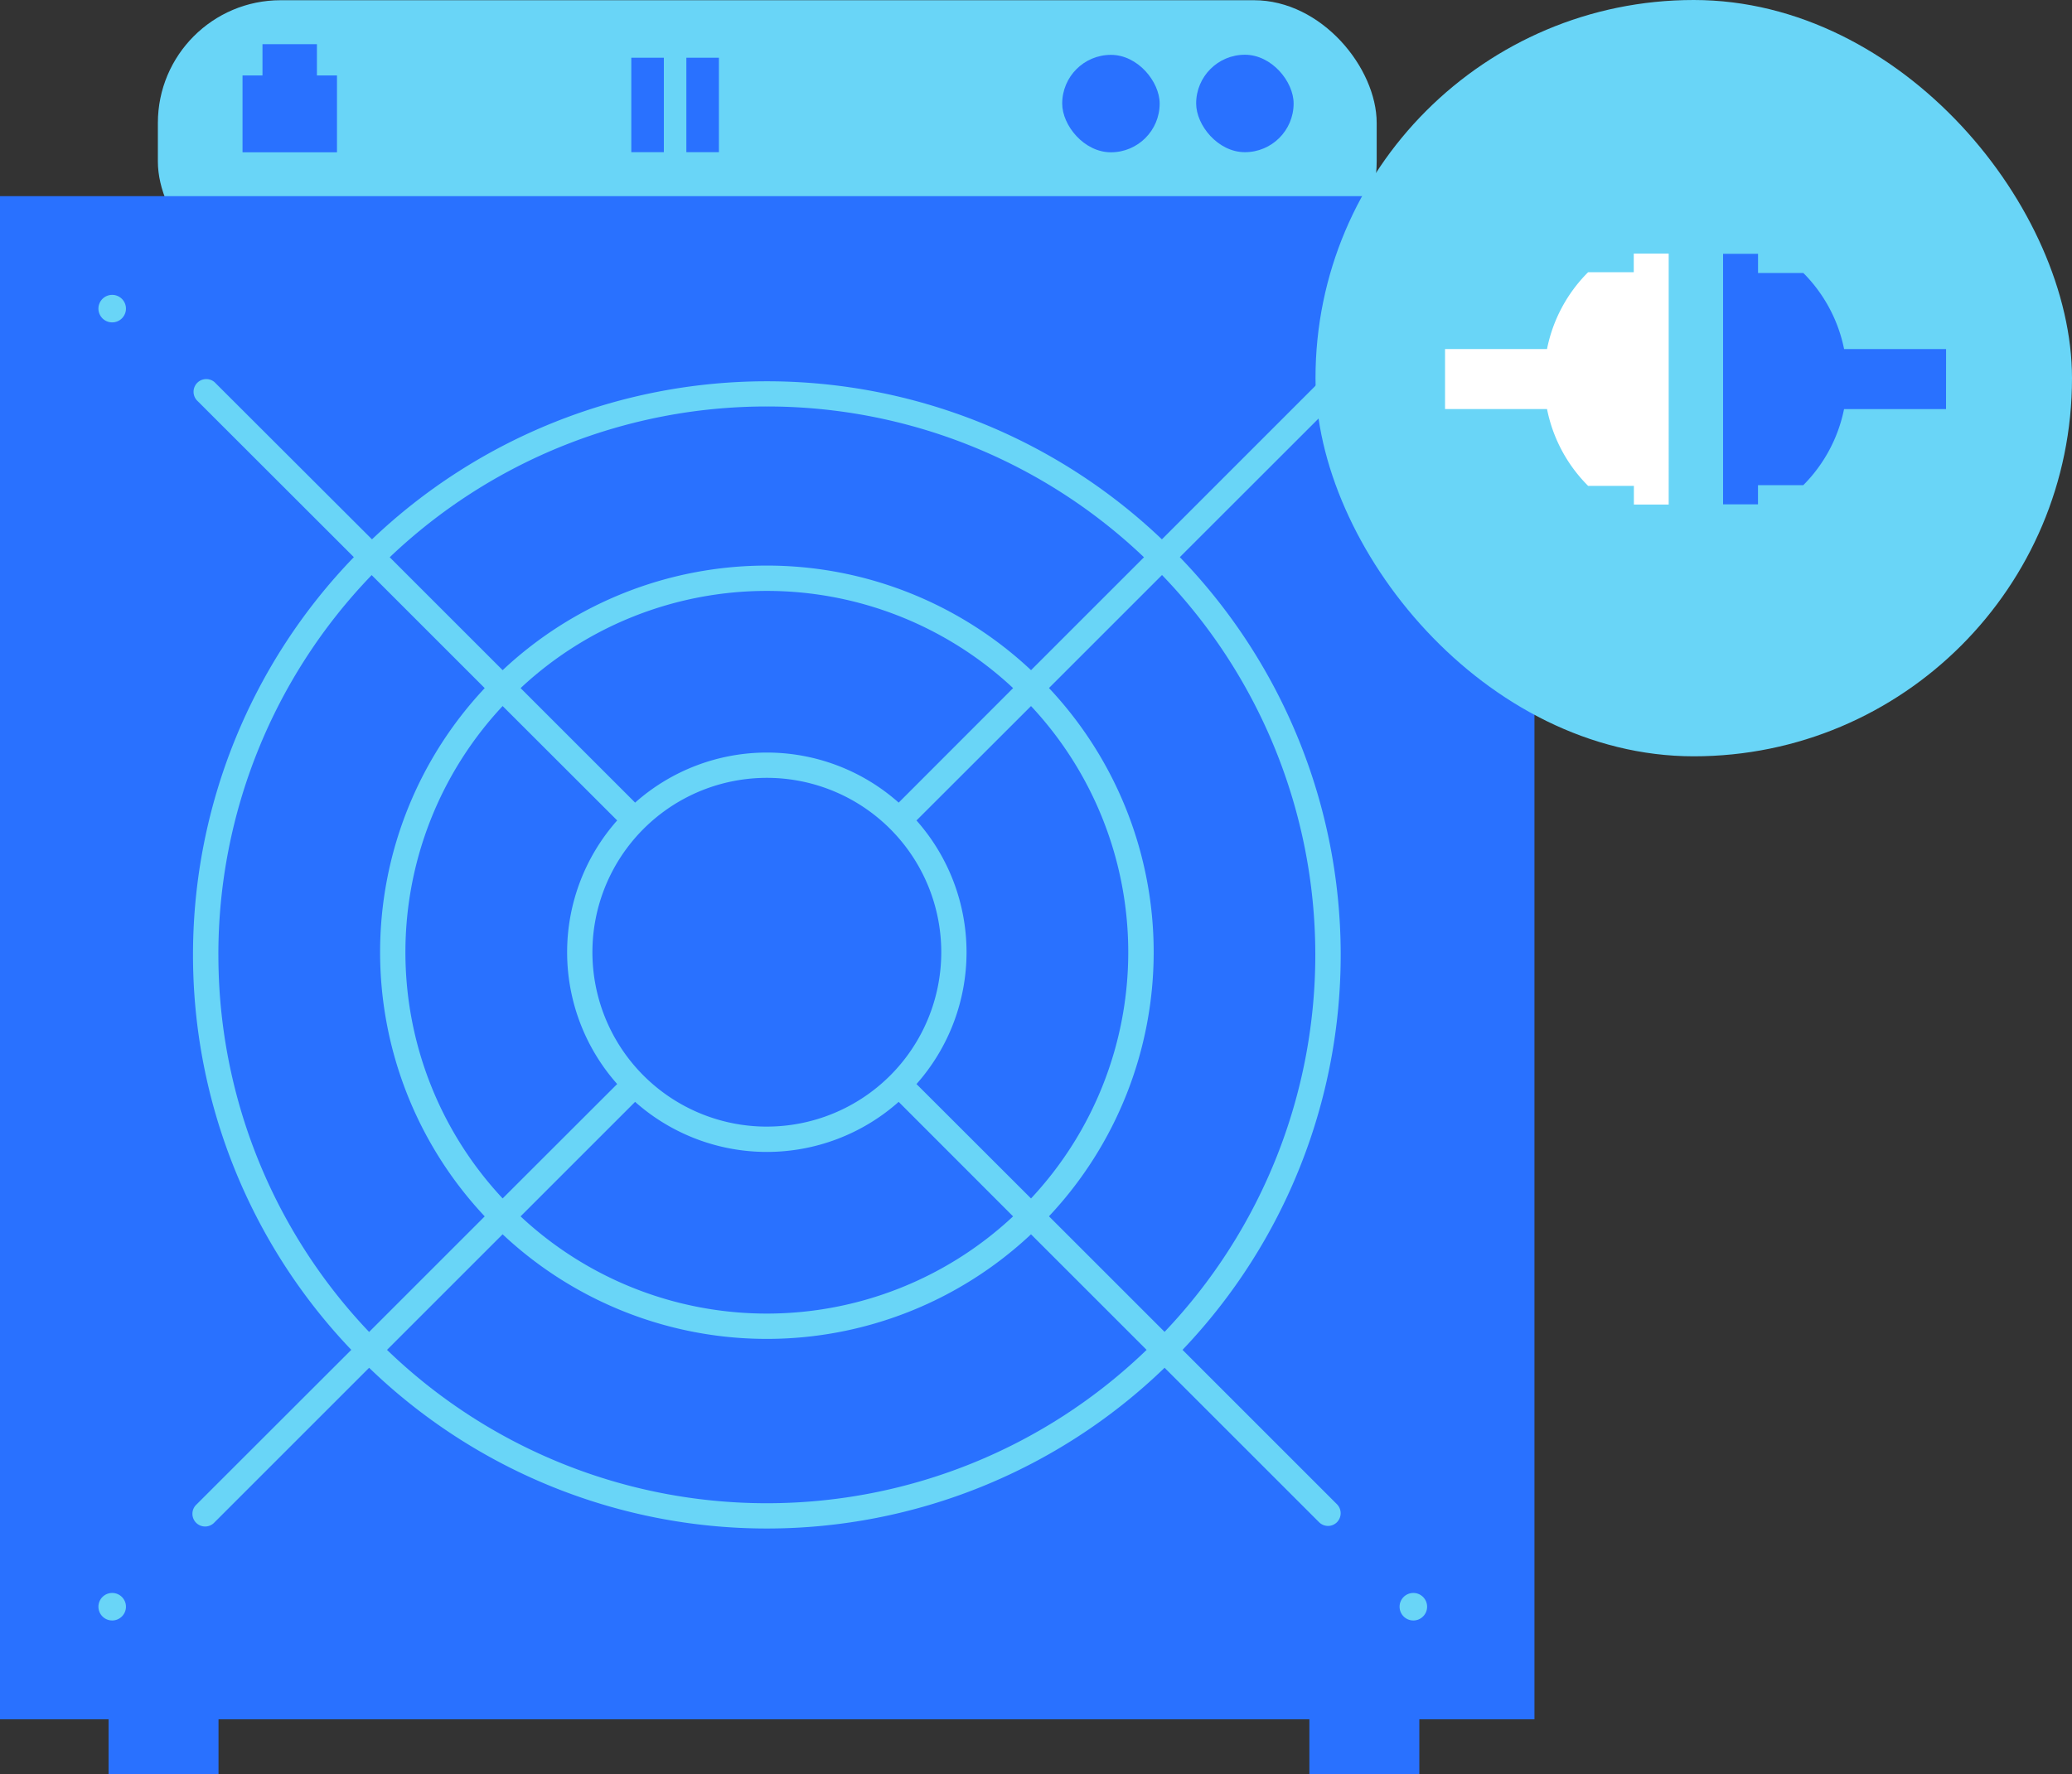 <svg xmlns="http://www.w3.org/2000/svg" width="169.288" height="145" viewBox="0 0 169.288 145"><rect x="0" y="0" width="169.288" height="145" fill="#333333" stroke="none"/><defs><style>.a{fill:#69d5f7;}.b{fill:#2971ff;}.c{fill:#a1c0ff;}.d{fill:none;}.e{fill:#fff;}</style></defs><g transform="translate(-164.3 -37.25)"><rect class="a" width="99.58" height="23.207" rx="10.03" transform="translate(276.779 60.475) rotate(180)"/><rect class="b" width="125.369" height="124.479" transform="translate(164.3 53.28)"/><path class="a" d="M263,88.333,275.84,75.5a1.038,1.038,0,1,0-1.465-1.465L261.537,86.877a46.764,46.764,0,0,0-64.538,0L184.144,74.039a1.038,1.038,0,0,0-1.465,1.465l12.838,12.829a46.755,46.755,0,0,0-.209,64.782l-12.629,12.62a1.038,1.038,0,1,0,1.465,1.465l12.62-12.62a46.764,46.764,0,0,0,64.992,0l12.62,12.62a1.047,1.047,0,0,0,.733.305,1.029,1.029,0,0,0,.732-.305,1.046,1.046,0,0,0,0-1.465l-12.62-12.62A46.764,46.764,0,0,0,263,88.333ZM229.26,76.019a44.61,44.61,0,0,1,30.812,12.323l-9.227,9.227a31.528,31.528,0,0,0-43.171,0l-9.227-9.227A44.619,44.619,0,0,1,229.26,76.019Zm0,58.852A14.251,14.251,0,1,1,243.51,120.62,14.251,14.251,0,0,1,229.26,134.87Zm10.771-26.478a16.213,16.213,0,0,0-21.533,0l-9.358-9.358a29.452,29.452,0,0,1,40.24,0Zm-23,1.456a16.23,16.23,0,0,0,0,21.542l-9.358,9.349a29.452,29.452,0,0,1,0-40.24Zm1.465,23a16.213,16.213,0,0,0,21.533,0l9.349,9.358a29.452,29.452,0,0,1-40.24,0Zm22.989-1.456a16.23,16.23,0,0,0,0-21.542l9.358-9.349a29.452,29.452,0,0,1,0,40.24Zm-57.038-10.553A44.671,44.671,0,0,1,196.973,89.8l9.236,9.236a31.528,31.528,0,0,0,0,43.171l-9.445,9.445A44.671,44.671,0,0,1,184.449,120.838Zm44.81,44.81a44.636,44.636,0,0,1-31.031-12.533l9.445-9.445a31.528,31.528,0,0,0,43.171,0l9.445,9.445a44.636,44.636,0,0,1-31.031,12.533ZM252.31,142.2a31.51,31.51,0,0,0,0-43.171l9.236-9.236a44.714,44.714,0,0,1,.209,61.852Z" transform="translate(-2.306 -5.55)"/><circle class="a" cx="1.125" cy="1.125" r="1.125" transform="translate(172.341 61.347)"/><path class="c" d="M297.305,67.13a1.125,1.125,0,1,0-1.125-1.125A1.125,1.125,0,0,0,297.305,67.13Z" transform="translate(-17.575 -3.533)"/><circle class="a" cx="1.125" cy="1.125" r="1.125" transform="translate(172.341 167.432)"/><circle class="a" cx="1.125" cy="1.125" r="1.125" transform="translate(278.649 167.432)"/><rect class="a" width="61.808" height="61.808" rx="30.904" transform="translate(271.78 37.25)"/><rect class="b" width="7.718" height="6.279" transform="translate(184.115 43.416)"/><rect class="b" width="4.448" height="5.651" transform="translate(185.746 40.861)"/><rect class="b" width="2.66" height="7.718" transform="translate(215.879 41.968)"/><rect class="b" width="2.66" height="7.718" transform="translate(220.377 41.968)"/><rect class="b" width="7.963" height="7.963" rx="3.981" transform="translate(262.029 41.724)"/><rect class="b" width="7.963" height="7.963" rx="3.981" transform="translate(251.085 41.733)"/><rect class="b" width="8.983" height="4.491" transform="translate(280.263 182.25) rotate(180)"/><rect class="b" width="8.983" height="4.491" transform="translate(182.153 182.25) rotate(180)"/><rect class="d" width="42.839" height="42.839" transform="translate(282.359 47.384)"/><path class="e" d="M315.979,60.89v1.522h-3.731a12.228,12.228,0,0,0-3.357,6.279H300.56v4.9h8.332a12.228,12.228,0,0,0,3.357,6.279h3.74V81.4h2.844V60.89Z" transform="translate(-18.196 -2.914)"/><path class="b" d="M345.04,68.694h-8.332a12.237,12.237,0,0,0-3.331-6.218h-3.7V60.91H326.82V81.382h2.853V79.817h3.7a12.237,12.237,0,0,0,3.331-6.218h8.332Z" transform="translate(-21.74 -2.917)"/></g></svg>